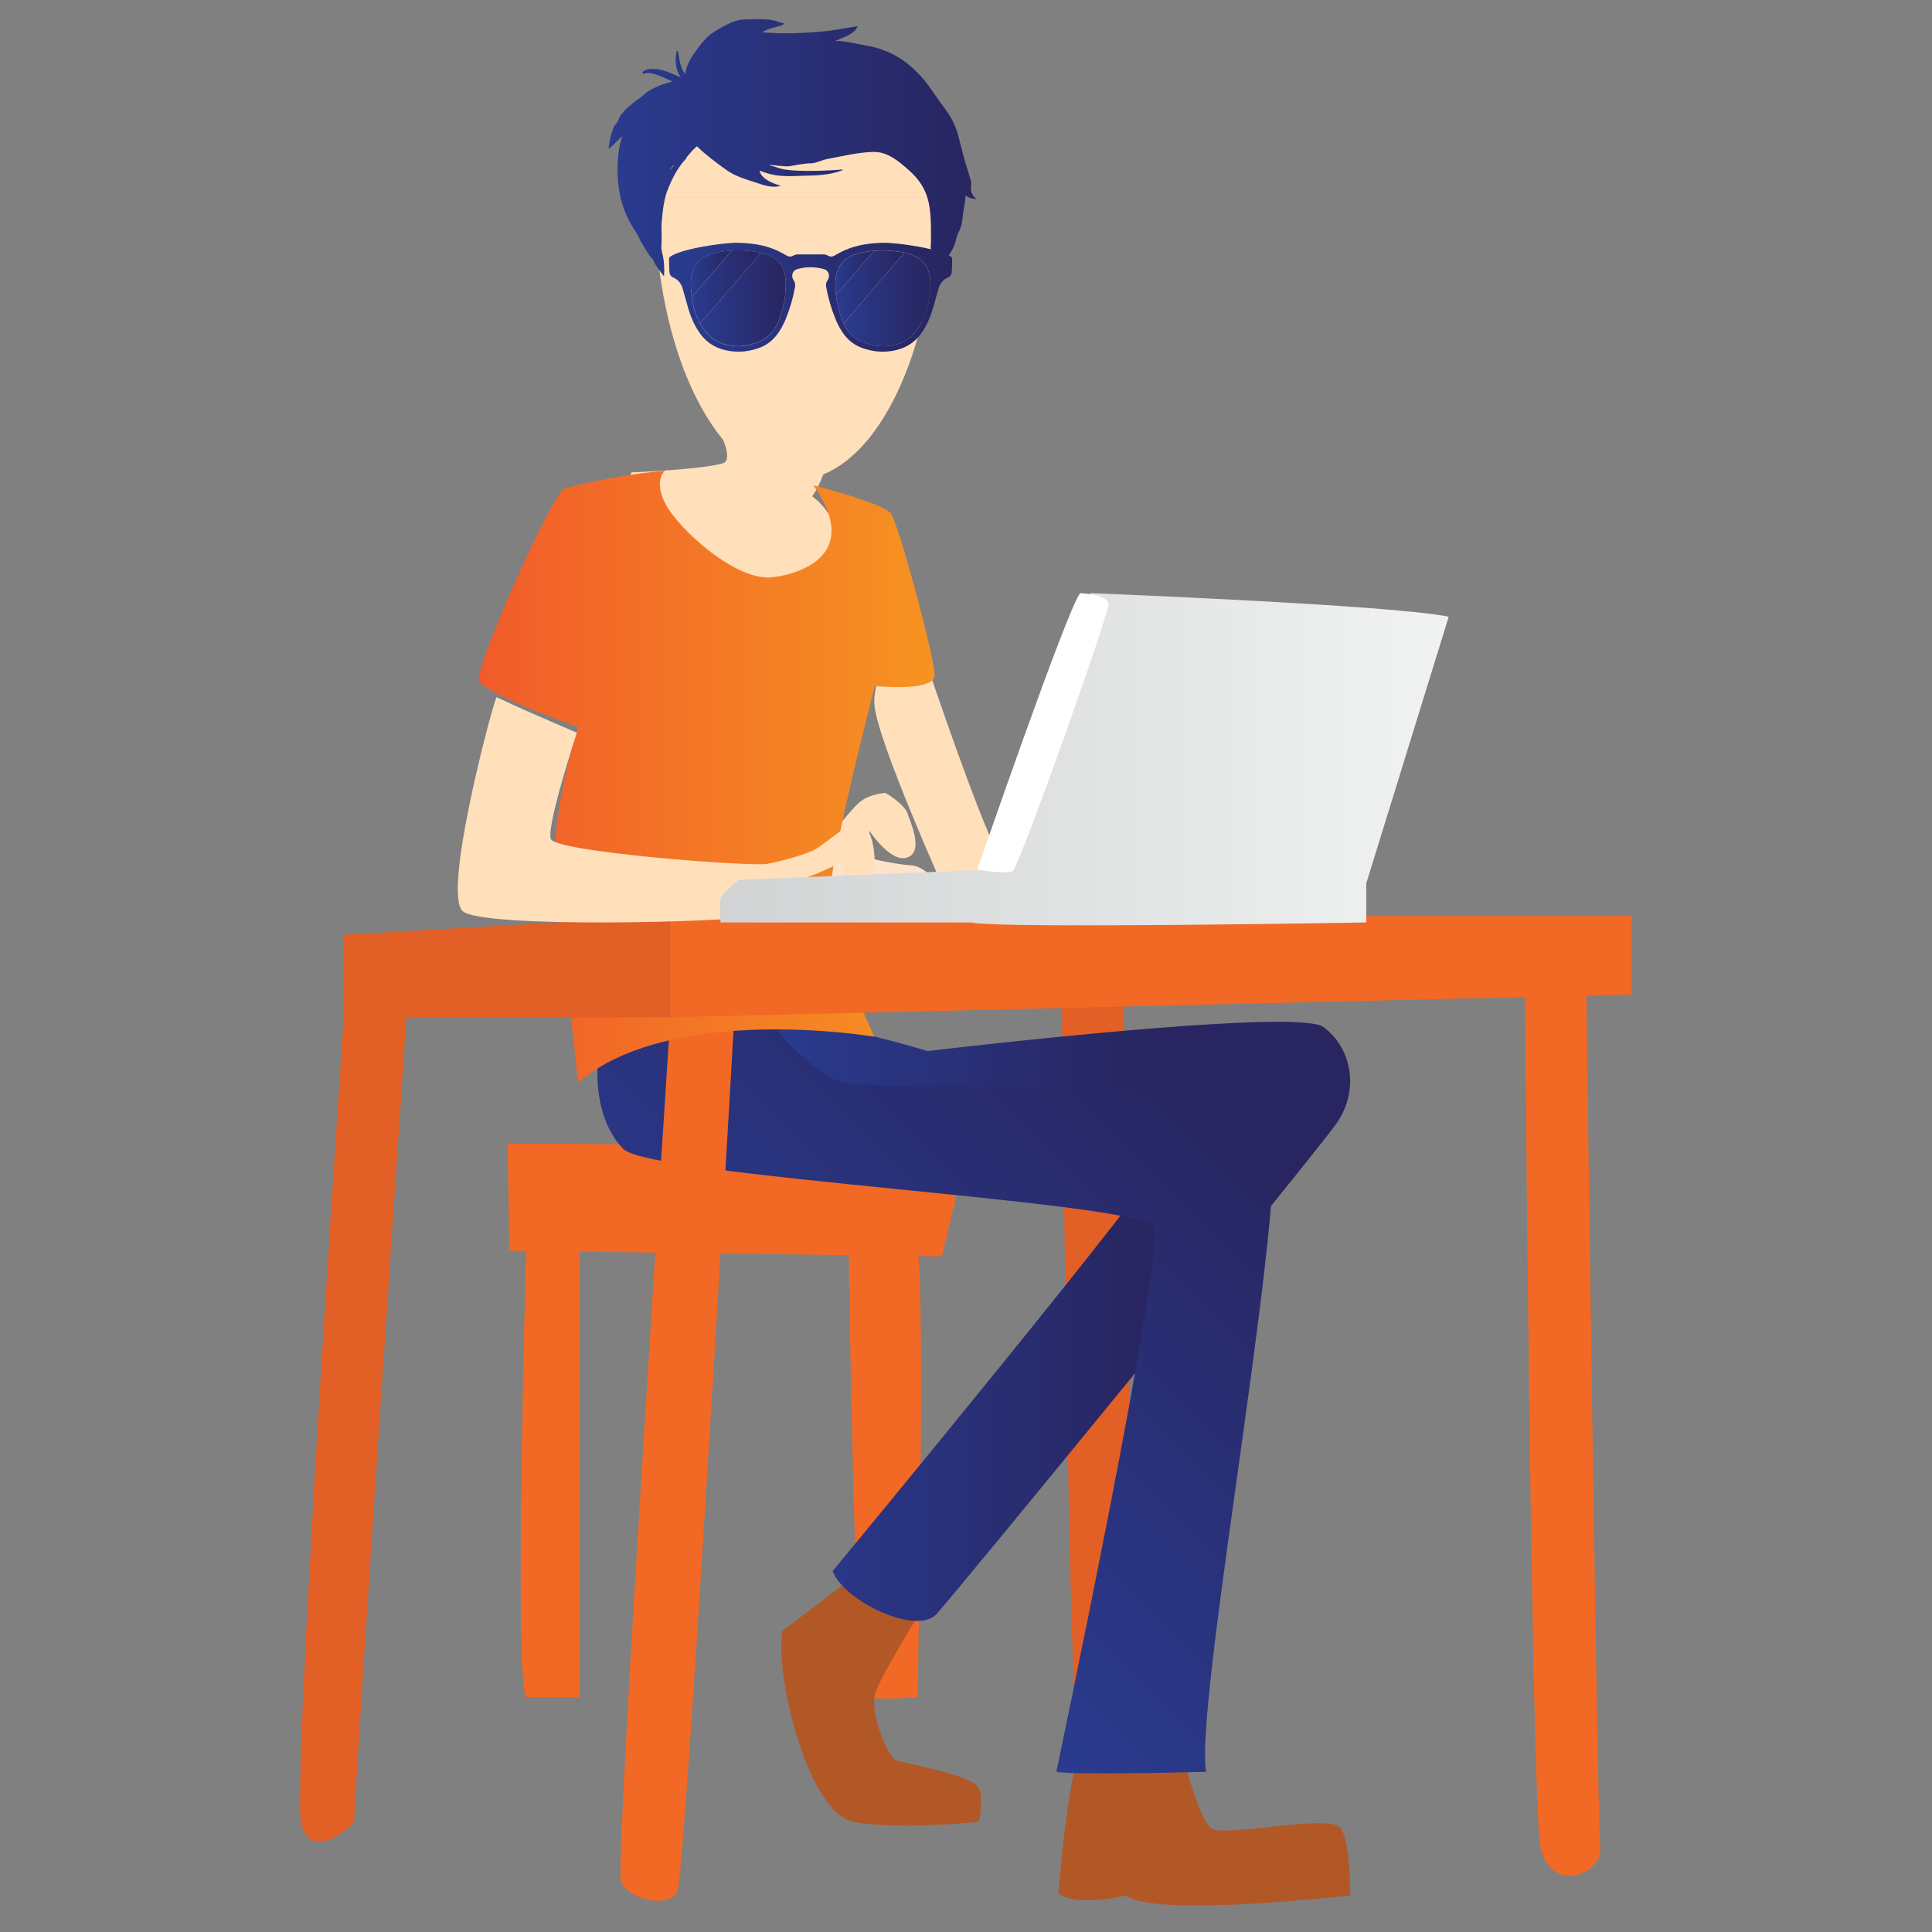 <?xml version="1.0" encoding="utf-8"?>
<!-- Generator: Adobe Illustrator 16.0.0, SVG Export Plug-In . SVG Version: 6.00 Build 0)  -->
<!DOCTYPE svg PUBLIC "-//W3C//DTD SVG 1.1//EN" "http://www.w3.org/Graphics/SVG/1.1/DTD/svg11.dtd">
<svg version="1.1" id="Layer_1" xmlns="http://www.w3.org/2000/svg" xmlns:xlink="http://www.w3.org/1999/xlink" x="0px" y="0px"
	 width="800px" height="800px" viewBox="0 0 800 800" enable-background="new 0 0 800 800" xml:space="preserve">
<rect x="0" y="0" width="800" height="800" fill="#808080" stroke="none"/>
<path fill="#E25F26" d="M464.846,391.643c0,0,4.606,311.919,5.913,322.271c1.3,10.356-20.874,17.546-24.776,0
	c-3.9-17.544-6.506-322.271-6.506-322.271H464.846L464.846,391.643z"/>
<path fill="#F16924" d="M217.918,515.492c0,0-5.177,181.74,0,187.254h22.087V515.492
	C240.005,506.499,218.125,507.928,217.918,515.492"/>
<path fill="#F16924" d="M351.352,512.368c0,0,2.325,189.13,7.324,190.42c4.998,1.285,21.273,0,21.273,0s3.23-168.945,0-184.872
	C376.719,501.987,351.352,512.368,351.352,512.368"/>
<path fill="#F16924" d="M398.176,485.94l-8.171,34.324l-179.125-2.378l-0.696-44.228
	C210.186,473.659,352.385,472.004,398.176,485.94"/>
<path fill="#FFFFFF" d="M259.461,274.396c0,0-15.112,23.327-15.772,30.735C243.686,305.131,257.509,284.152,259.461,274.396"/>
<path fill="#B25827" d="M380.566,668.342c0,0-15.632,25.254-18.147,32.663c-2.518,7.411,5.168,27.044,9.074,28.077
	c3.908,1.032,31.812,6.199,33.877,11.368c2.066,5.167,0,13.923,0,13.923s-33.758,3.587-52.014,0
	c-18.258-3.59-32.384-58.362-29.455-79.027c0,0,24.977-18.603,29.455-22.734C357.831,648.476,380.566,668.342,380.566,668.342"/>
<linearGradient id="SVGID_1_" gradientUnits="userSpaceOnUse" x1="317.408" y1="547.148" x2="559.067" y2="547.148">
	<stop  offset="0" style="stop-color:#2A3B8F"/>
	<stop  offset="0.662" style="stop-color:#282560"/>
</linearGradient>
<path fill="url(#SVGID_1_)" d="M384.063,435.222c0,0,152.548-18.228,163.918-9.96c11.366,8.271,15.5,25.834,5.165,40.305
	c-10.332,14.468-157.078,193.711-165.342,202.779c-8.269,9.066-38.505-5.399-43.022-17.801c0,0,136.026-164.311,141.193-177.747
	c0,0-126.909-0.416-141.193-18.668c-14.285-18.25-35.517-22.67-24.149-28.868C331.998,419.06,384.063,435.222,384.063,435.222"/>
<path fill="#B25827" d="M490.108,728.049c0,0,6.198,24.801,11.366,28.934c5.169,4.137,49.604-6.199,53.74,0
	c4.133,6.198,3.852,27.9,3.852,27.9s-81.356,9.302-92.725,0c0,0-21.074,5.168-28.105-1.033c0,0,4.334-54.711,10.538-61.974
	C454.977,714.614,490.108,728.049,490.108,728.049"/>
<linearGradient id="SVGID_2_" gradientUnits="userSpaceOnUse" x1="330.305" y1="626.564" x2="510.351" y2="446.518">
	<stop  offset="0" style="stop-color:#2A3B8F"/>
	<stop  offset="1" style="stop-color:#282560"/>
</linearGradient>
<path fill="url(#SVGID_2_)" d="M320.628,425.262c0,0,17.913,22.734,32.729,23.767c14.811,1.032,159.487-2.065,171.886,12.402
	c12.402,14.467-31,241.68-25.832,272.232c0,0-54.772,1.485-62.007,0c0,0,45.474-215.395,40.302-225.731
	C472.54,497.6,269.557,487.197,258.19,475.83c-11.367-11.369-12.401-32.037-9.299-43.402
	C251.99,421.063,320.628,425.262,320.628,425.262"/>
<path fill="#FFE0BB" d="M385.257,279.387c0,0,19.096,56.751,27.882,73.93c8.777,17.185-21.796,15.922-21.796,15.922
	s-27.501-61.183-29.199-76.793C360.446,276.835,377.872,258.021,385.257,279.387"/>
<path fill="#FFE0BB" d="M348.991,168.556c0,0-6.177,28.458-12.672,36.917c0,0,23.973,17.563-10.69,22.116
	c-34.668,4.554-69.336-24.28-64.087-31.979c0,0,29.419-1.195,37.823-3.796c8.406-2.603-16.418-38.943-16.418-38.943
	s52.971-25.723,68.725,6.148"/>
<path fill="#FFE0BB" d="M341.29,349.46c0,0,10.548-13.826,14.705-17.321c4.155-3.493,10.663-3.817,10.663-3.817
	s7.805,4.552,9.104,8.456c1.304,3.901,6.83,15.724,0,18.269c-6.831,2.544-15.564-10.789-15.564-10.789s-6.422,3.516-8.439,6.799
	C349.743,354.339,341.29,349.46,341.29,349.46"/>
<path fill="#FEE2C9" d="M313.496,363.846c0,0,31.61-13.581,40.121-10.526c8.51,3.051,18.539,4.605,23.905,5.039
	c5.365,0.436,9.11,6.25,10.103,5.487C388.616,363.085,324.111,374.265,313.496,363.846"/>
<path fill="#F16924" d="M656.733,400.248c0,0,4.608,352.729,5.911,364.437c1.301,11.71-20.869,19.84-24.771,0
	c-3.904-19.839-6.507-364.437-6.507-364.437H656.733z"/>
<path fill="#E25F26" d="M168.944,411.48c0,0-22.344,331.892-22.344,343.448c0,0-17.984,17.237-21.887,0
	c-3.903-17.238,18.266-343.448,18.266-343.448H168.944z"/>
<path fill="#F16924" d="M277.568,421.238c0,0-22.787,349.626-20.53,357.434c2.263,7.807,20.176,12.108,23.495,4.307
	c3.313-7.809,23.647-363.771,23.647-363.771L277.568,421.238z"/>
<g>
	<path fill="#FFE0BB" d="M387.66,81.751c0,64.594-26.097,116.958-58.287,116.958c-32.192,0-58.289-52.364-58.289-116.958"/>
	<path fill="#FFE0BB" d="M271.155,81.887c0-21.607,26.12-39.125,58.343-39.125c32.227,0,58.346,17.517,58.346,39.125"/>
</g>
<g>
	<linearGradient id="XMLID_2_" gradientUnits="userSpaceOnUse" x1="277.042" y1="123.073" x2="394.257" y2="123.073">
		<stop  offset="0" style="stop-color:#2A3B8F"/>
		<stop  offset="1" style="stop-color:#282560"/>
	</linearGradient>
	<path id="XMLID_67_" fill="url(#XMLID_2_)" d="M321.455,103.59c-5.188-2.273-10.603-3.021-17.04-3.066
		c-1.024,0.078-2.977,0.16-4.92,0.379c-5.467,0.615-17.413,2.339-22.055,5.409c-0.216,0.143-0.398,0.601-0.398,0.912
		c0,1.688,0.026,3.374,0.117,5.055c0.07,1.256,0.549,2.193,1.672,2.66c1.932,0.806,3.229,2.395,3.873,4.679
		c0.745,2.645,1.466,5.296,2.242,7.929c1.176,4.005,2.799,7.745,5.224,10.935c3.194,4.201,7.367,6.178,12.039,6.874
		c4.259,0.635,8.442,0.131,12.525-1.441c2.573-0.992,4.8-2.62,6.673-4.923c1.688-2.081,2.956-4.464,3.999-7.041
		c1.662-4.108,2.932-8.361,3.739-12.808c0.215-1.205,0.167-2.122-0.556-3.14c-1.138-1.603-0.437-3.919,1.289-4.476
		c3.562-1.157,7.983-1.157,11.546,0c1.726,0.557,2.427,2.874,1.288,4.476c-0.721,1.019-0.772,1.935-0.553,3.14
		c0.805,4.447,2.074,8.7,3.739,12.808c1.038,2.576,2.305,4.959,3.995,7.041c1.87,2.304,4.098,3.931,6.676,4.923
		c4.08,1.572,8.258,2.076,12.521,1.441c4.673-0.696,8.846-2.673,12.038-6.874c2.427-3.192,4.043-6.93,5.225-10.935
		c0.771-2.632,1.493-5.284,2.242-7.929c0.644-2.284,1.941-3.873,3.873-4.679c1.125-0.467,1.599-1.404,1.671-2.66
		c0.091-1.681,0.116-3.368,0.116-5.055c0.006-0.311-0.181-0.769-0.398-0.912c-4.642-3.07-16.589-4.793-22.055-5.409
		c-1.943-0.218-3.896-0.301-4.921-0.379c-6.436,0.045-11.851,0.793-17.038,3.066c-1.523,0.668-2.99,1.523-4.464,2.328
		c-0.881,0.481-1.693,0.449-2.571-0.063c-0.536-0.311-1.185-0.518-1.78-0.52c-3.583-0.011-7.17-0.011-10.753,0
		c-0.596,0-1.244,0.209-1.78,0.52c-0.882,0.513-1.689,0.545-2.571,0.063C324.443,105.113,322.978,104.259,321.455,103.59
		L321.455,103.59z M385.211,117.202L385.211,117.202c0.023,3.15-0.387,6.226-0.997,9.291c-1.382,6.916-6.274,14.251-12.414,15.934
		c-5.06,1.384-8.152,1.261-13.284-0.336c-4.279-1.332-7.545-4.118-9.458-8.836c-2.202-5.432-3.403-11.13-3.071-17.173
		c0.202-3.582,1.476-6.568,4.049-8.641c1.96-1.581,4.229-2.332,6.544-2.82c5.056-1.066,10.148-1.203,15.242-0.487
		c2.374,0.332,4.726,0.824,6.954,1.909C383.021,108.11,385.173,111.822,385.211,117.202L385.211,117.202z M286.083,117.202
		L286.083,117.202c0.043-5.38,2.188-9.092,6.436-11.161c2.228-1.086,4.581-1.579,6.955-1.91c5.095-0.715,10.186-0.579,15.243,0.487
		c2.318,0.487,4.583,1.24,6.544,2.82c2.57,2.072,3.847,5.059,4.048,8.641c0.327,6.042-0.87,11.74-3.071,17.172
		c-1.914,4.718-5.178,7.503-9.459,8.836c-5.132,1.596-8.227,1.719-13.282,0.335c-6.14-1.682-11.033-9.018-12.412-15.934
		C286.471,123.426,286.06,120.35,286.083,117.202z"/>
	<g>
		<linearGradient id="SVGID_3_" gradientUnits="userSpaceOnUse" x1="286.081" y1="113.353" x2="303.019" y2="113.353">
			<stop  offset="0" style="stop-color:#2A3B8F"/>
			<stop  offset="1" style="stop-color:#282560"/>
		</linearGradient>
		<path fill="url(#SVGID_3_)" d="M299.472,104.091c-2.372,0.331-4.726,0.823-6.954,1.91c-4.246,2.068-6.394,5.78-6.437,11.16
			c-0.016,1.962,0.139,3.893,0.405,5.813l16.532-19.242C301.837,103.805,300.654,103.925,299.472,104.091z"/>
		<linearGradient id="SVGID_4_" gradientUnits="userSpaceOnUse" x1="289.929" y1="124" x2="325.361" y2="124">
			<stop  offset="0" style="stop-color:#2A3B8F"/>
			<stop  offset="1" style="stop-color:#282560"/>
		</linearGradient>
		<path fill="url(#SVGID_4_)" d="M325.308,116.04c-0.201-3.583-1.478-6.567-4.048-8.642c-1.85-1.491-3.972-2.243-6.157-2.736
			l-25.173,29.301c2.311,4.04,5.687,7.36,9.565,8.417c5.057,1.385,8.151,1.261,13.281-0.335c4.281-1.33,7.547-4.118,9.46-8.835
			C324.438,127.782,325.636,122.083,325.308,116.04z"/>
		<linearGradient id="SVGID_5_" gradientUnits="userSpaceOnUse" x1="286.49" y1="118.804" x2="315.105" y2="118.804">
			<stop  offset="0" style="stop-color:#2A3B8F"/>
			<stop  offset="1" style="stop-color:#282560"/>
		</linearGradient>
		<path fill="url(#SVGID_5_)" d="M314.716,104.576c-3.885-0.819-7.787-1.087-11.694-0.844l-16.532,19.242
			c0.161,1.162,0.365,2.32,0.595,3.476c0.51,2.551,1.494,5.156,2.847,7.514l25.174-29.301
			C314.976,104.634,314.843,104.604,314.716,104.576z"/>
	</g>
	<g>
		<linearGradient id="SVGID_6_" gradientUnits="userSpaceOnUse" x1="345.934" y1="113.024" x2="361.918" y2="113.024">
			<stop  offset="0" style="stop-color:#2A3B8F"/>
			<stop  offset="1" style="stop-color:#282560"/>
		</linearGradient>
		<path fill="url(#SVGID_6_)" d="M356.58,104.642c-2.318,0.49-4.583,1.24-6.544,2.82c-2.572,2.074-3.848,5.058-4.048,8.639
			c-0.113,2.07-0.044,4.097,0.179,6.088l15.752-18.331C360.137,104.009,358.357,104.267,356.58,104.642z"/>
		<linearGradient id="SVGID_7_" gradientUnits="userSpaceOnUse" x1="349.346" y1="124.016" x2="385.215" y2="124.016">
			<stop  offset="0" style="stop-color:#2A3B8F"/>
			<stop  offset="1" style="stop-color:#282560"/>
		</linearGradient>
		<path fill="url(#SVGID_7_)" d="M378.776,106.062c-1.377-0.67-2.803-1.113-4.252-1.433l-25.177,29.304
			c1.943,4.319,5.098,6.91,9.174,8.177c5.133,1.597,8.226,1.722,13.283,0.338c6.14-1.683,11.033-9.016,12.413-15.934
			c0.609-3.064,1.022-6.141,0.998-9.29C385.173,111.844,383.021,108.129,378.776,106.062z"/>
		<linearGradient id="SVGID_8_" gradientUnits="userSpaceOnUse" x1="346.166" y1="118.823" x2="374.522" y2="118.823">
			<stop  offset="0" style="stop-color:#2A3B8F"/>
			<stop  offset="1" style="stop-color:#282560"/>
		</linearGradient>
		<path fill="url(#SVGID_8_)" d="M371.82,104.153c-3.303-0.463-6.61-0.567-9.902-0.293l-15.752,18.331
			c0.433,3.824,1.441,7.514,2.89,11.086c0.093,0.223,0.188,0.441,0.288,0.659l25.177-29.305
			C373.629,104.431,372.724,104.28,371.82,104.153z"/>
	</g>
</g>
<linearGradient id="SVGID_9_" gradientUnits="userSpaceOnUse" x1="251.975" y1="61.206" x2="404.382" y2="61.206">
	<stop  offset="0" style="stop-color:#2A3B8F"/>
	<stop  offset="1" style="stop-color:#282560"/>
</linearGradient>
<path fill="url(#SVGID_9_)" d="M404.329,82.311c-1.373-0.767-1.664-1.867-1.986-2.513c-0.635-1.27-0.044-3.879-0.199-4.475
	c-0.568-2.2-1.298-4.316-1.97-6.49c-1.3-4.201-2.258-8.492-3.396-12.736c-1.248-4.688-3.334-8.297-6.3-12.193
	c-2.854-3.75-5.333-7.942-8.416-11.49c-6.432-7.402-13.763-11.937-23.645-13.607c-4.216-0.71-8.279-1.862-12.511-1.864
	c0.228-0.105,0.466-0.199,0.691-0.305c2.422-1.152,5.893-2.116,7.614-4.239c0.035-0.043,0.966-1.473,0.966-1.473
	c-0.15-0.184-9.891,1.659-12.718,1.922c-4.742,0.442-9.556,0.828-14.315,0.914c-4.195,0.073-8.407-0.021-12.591-0.381
	c0.383-0.228,0.786-0.451,1.226-0.675c2.437-1.246,5.233-1.433,7.618-2.611c0.193-0.092,0.21-0.429,0-0.518
	c-0.35-0.151-0.816-0.233-1.347-0.263c-4.389-1.896-9.449-1.281-14.139-1.279c-4.851,0.002-8.84,2.515-12.814,4.895
	c-3.852,2.308-6.309,5.819-8.804,9.385c-1.379,1.972-3.478,5.483-3.439,8.406c-2.25-2.543-2.507-6.279-3.117-9.432
	c-0.054-0.279-0.522-0.279-0.574,0c-0.709,3.658-0.488,7.245,1.543,10.5c0.045,0.072,0.103,0.159,0.152,0.238
	c-1.579-0.701-3.159-1.361-4.689-1.995c-2.847-1.182-8.28-2.551-10.965-0.338c-0.378,0.308,0.023,1.018,0.491,0.828
	c2.991-1.228,7.779,1.572,10.468,2.607c0.486,0.188,0.966,0.396,1.437,0.619c-2.447,0.549-4.78,1.349-7.089,2.386
	c-1.335,0.598-2.601,1.334-3.842,2.099c-1.392,1.55-3.402,2.695-5.003,3.976c-1.431,1.144-2.848,2.336-4.111,3.661
	c-0.515,0.785-1.251,1.296-1.695,2.084c-0.673,1.195-1.206,2.946-2.273,3.881c-0.037,0.033-0.076,0.078-0.117,0.117
	c-1.44,3.108-2.124,6.259-2.493,9.63c0.538,0.191,3.957-3.886,5.498-4.907c0.07-0.044,0.149-0.096,0.228-0.145
	c-0.827,2.087-1.286,4.341-1.537,6.381c-0.725,5.858-0.616,11.297,0.417,17.117c0.954,5.383,3.428,11.31,6.57,15.818
	c0.881,1.26,1.547,2.728,2.209,4.205c0.815,1.326,1.634,2.65,2.462,3.978c0.505,0.806,1.012,1.609,1.521,2.407
	c0.28,0.241,0.568,0.471,0.886,0.676c0.174,0.396,0.362,0.79,0.57,1.173c0.27,0.498,0.518,1.004,0.752,1.512
	c1.085,1.606,2.22,3.172,3.421,4.676c-0.009-0.066-0.013-0.131-0.025-0.199c0.255-3.138,0.063-6.374-0.701-9.358
	c-0.176-0.684-0.3-1.379-0.403-2.077c0.174-3.338,0.142-6.727,0.057-10.07c0.127-1.273,0.226-2.226,0.258-2.578
	c0.283-3.083,0.647-6.096,1.464-9.092c0.186-0.67,0.388-1.26,0.56-1.827c0.136-0.313,0.273-0.63,0.396-0.948
	c1.756-4.516,4.142-9.146,7.573-12.693c0.098-0.103,0.125-0.258,0.096-0.398c1.058-1.341,2.165-2.648,3.37-3.813
	c0.334-0.285,0.667-0.571,0.999-0.858c0.085,0.083,0.166,0.166,0.248,0.248c3.606,3.546,7.787,6.577,11.878,9.542
	c3.63,2.626,8.173,3.899,12.394,5.294c3.558,1.174,6.333,2.173,9.787,1.399c0.012,0,0.022,0.002,0.037,0.002
	c0.129,0,0.229-0.039,0.323-0.093c0.342-0.086-7.978-1.821-8.799-6.345c2.066,0.843,4.172,1.483,6.254,1.858
	c4.661,0.842,9.654,0.297,14.363,0.234c4.516-0.06,9.516-0.549,13.715-2.227c0.135-0.055,0.138-0.297-0.042-0.276
	c-1.5,0.158-19.015,1.417-25.537-0.395c-0.916-0.257-4.082-1.308-5.015-1.505c2.275-0.022,6.751,0.868,9.01,0.471
	c2.508-0.436,5.698-1.132,8.25-1.132c2.471,0,4.655-1.344,7.068-1.796c6.209-1.164,12.654-2.761,19.004-2.932
	c5.985-0.162,10.567,3.851,14.738,7.516c4.186,3.675,7.069,7.883,8.237,13.366c1.164,5.494,0.959,10.941,0.964,16.55
	c0.004,0.574-0.063,1.154-0.156,1.737c0.581,3.862,1.322,7.931,0.593,11.561c0.701-0.75,1.927-1.187,2.392-2.005
	c1.002-1.772,2.572-3.527,3.874-5.075c1.068-1.268,2.172-3.134,2.822-4.646c0.769-1.77,1.063-4.289,1.979-5.91
	c1.688-2.985,1.573-6.971,2.208-10.299c0.294-1.523,0.512-3.145,0.646-4.79c1.038,0.756,2.191,1.31,3.368,1.393
	C403.609,82.329,404.623,82.474,404.329,82.311z M278.9,68.701c-0.483,0.54-0.996,1.107-1.519,1.693
	c0.41-0.764,1.079-1.481,1.845-2.153C279.117,68.392,279.004,68.543,278.9,68.701z"/>
<ellipse transform="matrix(0.185 -0.983 0.983 0.185 37.664 488.629)" fill="#FFE0BB" cx="313.482" cy="221.603" rx="17.22" ry="49.642"/>
<linearGradient id="SVGID_10_" gradientUnits="userSpaceOnUse" x1="198.195" y1="321.578" x2="387.007" y2="321.578">
	<stop  offset="0" style="stop-color:#F15B2A"/>
	<stop  offset="1" style="stop-color:#F69321"/>
</linearGradient>
<path fill="url(#SVGID_10_)" d="M368.79,212.509c-2.282-2.739-15.782-7.398-32.001-11.544c18.811,26.45-1.658,36.1-16.785,38.05
	c-15.125,1.951-39.028-20.001-44.392-30.247c-4.653-8.879-1.244-12.929-0.252-13.851c-22.907,2.037-41.703,7.37-41.703,7.37
	c-6.501,4.676-38.076,76.463-35.289,79.82c5.527,6.67,40.979,18.864,40.979,18.864s-12.684,40.874-9.107,64.128
	c1.489,9.665,9.107,83.141,9.107,83.141c39.031-33.176,122.663-18.959,122.663-18.959s-16.738-36.613-18.912-50.271
	c-2.18-13.662,19.187-94.949,19.187-94.949s24.721,2.604,24.721-4.551C387.003,272.353,372.042,216.411,368.79,212.509"/>
<polygon fill="#F16924" points="675.598,379.263 277.568,379.263 277.568,421.238 675.598,411.808 "/>
<polygon fill="#E25F26" points="142.215,387.087 277.568,379.26 277.568,421.238 142.215,421.238 "/>
<path fill="#FFE0BB" d="M238.847,303.406c0,0-12.722,38.8-10.769,44.005c1.949,5.203,76.75,11.058,88.46,10.408
	c11.708-0.653,9.759,18.862-2.604,21.462c-12.355,2.606-113.829,5.205-122.284-1.951c-8.457-7.152,11.326-82.157,13.927-88.664
	C218.204,294.607,221.854,296.003,238.847,303.406"/>
<path fill="#FFE0BB" d="M316.539,357.817c1.907,0.091,16.588-3.575,21.138-6.18c4.557-2.6,15.25-12.404,18.217-11.384
	c2.96,1.023,5.527,5.855,6.18,13.988c0.649,8.128-3.253,13.009-8.781,11.058c-5.527-1.952-4.556-8.458-4.556-8.458
	s-19.188,9.966-25.69,8.886C316.539,364.646,316.539,357.817,316.539,357.817"/>
<linearGradient id="SVGID_11_" gradientUnits="userSpaceOnUse" x1="298.106" y1="314.386" x2="599.886" y2="314.386">
	<stop  offset="0" style="stop-color:#D1D3D4"/>
	<stop  offset="1" style="stop-color:#F1F2F2"/>
</linearGradient>
<path fill="url(#SVGID_11_)" d="M298.396,381.969c0,0-0.652-7.564,0-9.841c0.648-2.279,7.479-7.808,7.479-7.808
	s89.765-3.578,103.097-4.228c0,0,36.754-108.628,42.605-114.483c0,0,124.889,4.88,148.308,9.758l-34.151,110.44v16.161
	c0,0-152.534,2.687-163.591,0H298.396V381.969z"/>
<path fill="#FFFFFF" d="M447.283,245.612c0,0,11.222,0.495,11.705,4.395c0.489,3.898-37.072,108.967-39.512,110.584
	c-2.438,1.617-14.799-0.496-14.799-0.496S441.919,251.954,447.283,245.612"/>
</svg>

